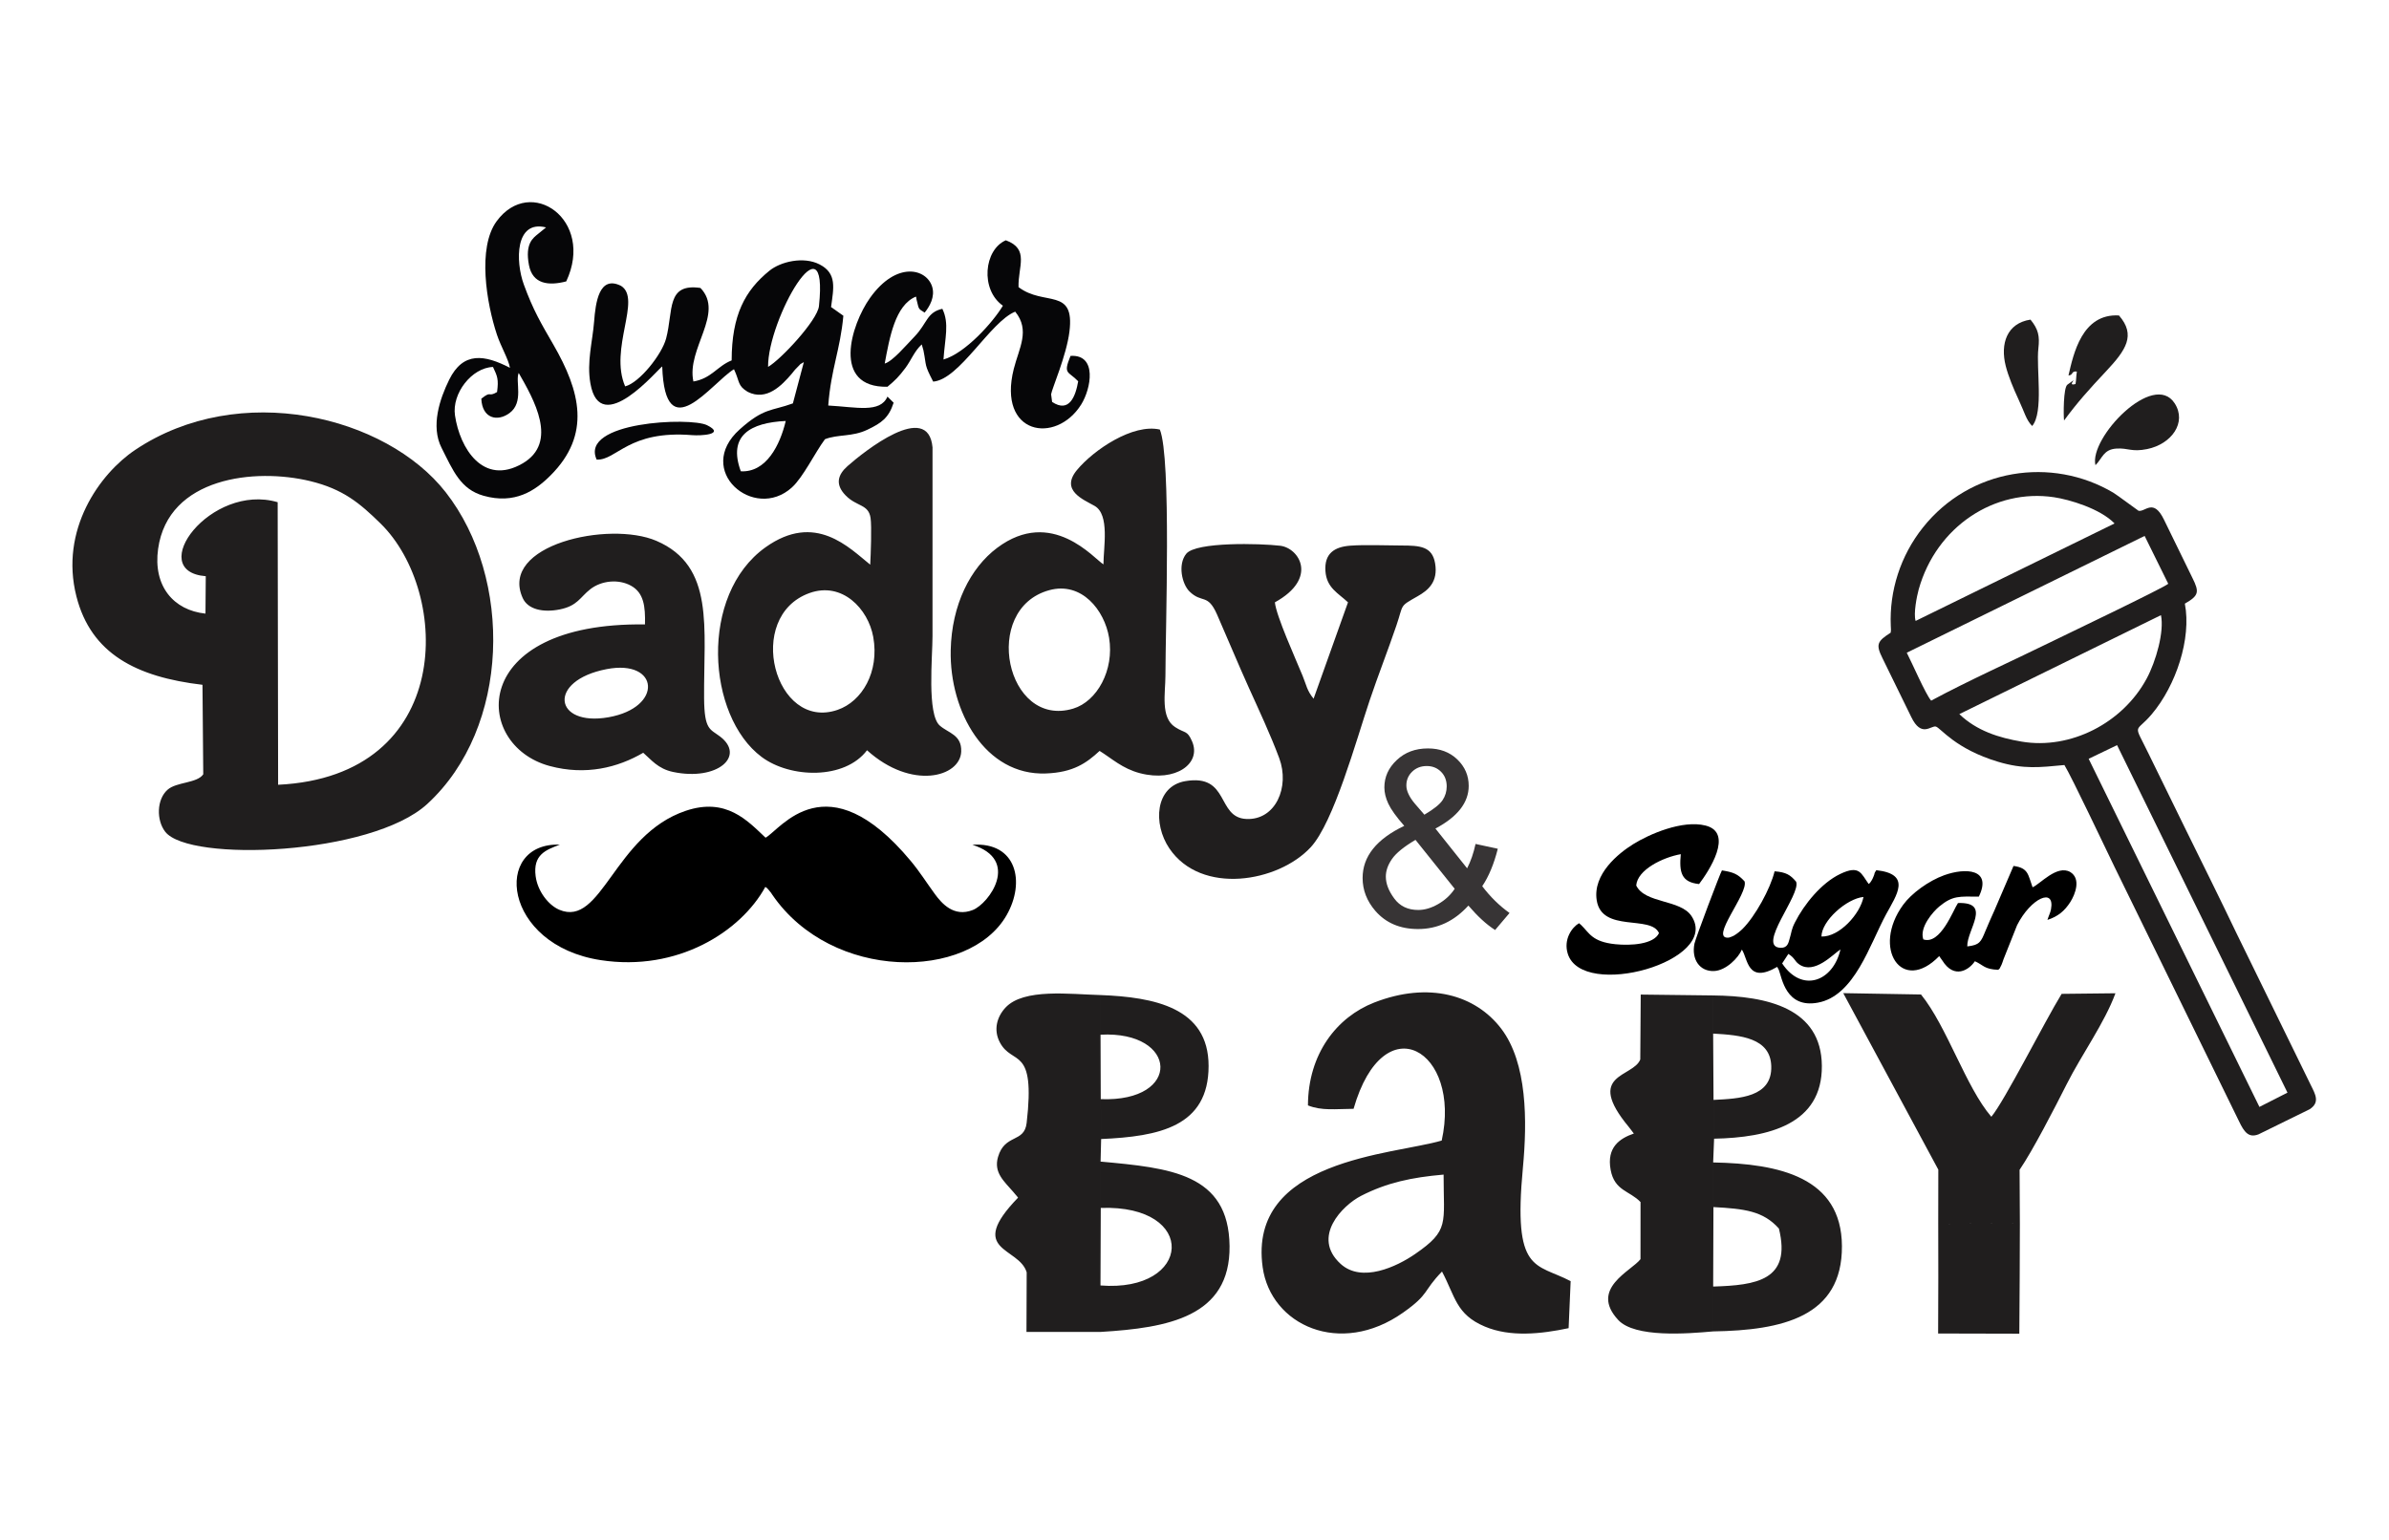 <?xml version="1.0" encoding="UTF-8"?>
<!DOCTYPE svg PUBLIC "-//W3C//DTD SVG 1.1//EN" "http://www.w3.org/Graphics/SVG/1.1/DTD/svg11.dtd">
<!-- Creator: CorelDRAW 2017 -->
<svg xmlns="http://www.w3.org/2000/svg" xml:space="preserve" width="61.722mm" height="39.793mm" version="1.1" style="shape-rendering:geometricPrecision; text-rendering:geometricPrecision; image-rendering:optimizeQuality; fill-rule:evenodd; clip-rule:evenodd"
viewBox="0 0 6172.2 3979.32"
 xmlns:xlink="http://www.w3.org/1999/xlink">
 <defs>
  <style type="text/css">
   <![CDATA[
    .fil0 {fill:none}
    .fil1 {fill:#201E1E}
    .fil3 {fill:black}
    .fil2 {fill:#060608}
    .fil4 {fill:#373435;fill-rule:nonzero}
   ]]>
  </style>
 </defs>
 <g id="Capa_x0020_1">
  <rect class="fil0" y="-0" width="6172.2" height="3979.33"/>
  <path class="fil1" d="M5540.84 1385l61.03 123.65c-11.49,10.54 -267.77,133.05 -304.55,151.12 -100.41,49.33 -209.21,97.77 -307.99,150.92 -14.19,-16.05 -49.89,-98.74 -63,-123.85l614.51 -301.84zm-77.66 -32.25l-513.96 251.91c-5.97,-18.36 3.13,-64.28 7.92,-81.38 45.73,-163.19 196.66,-261.23 349.59,-238.29 39.36,5.91 118.66,29.01 156.45,67.76zm6.49 572.95l440.24 898.02 -72.47 36.92 -441.2 -899.67 73.43 -35.27zm113.37 -335.95c8.97,42.35 -12.91,119.45 -37.01,164.14 -61.91,114.83 -196.88,183.96 -322.73,162.72 -58.23,-9.82 -116.02,-27.69 -161.16,-71.09l520.9 -255.77zm61.75 -29.69c17.44,90.87 -23.22,211.75 -85.24,285.35 -43.78,51.96 -48.88,19.15 -8.2,102.95l96.99 198.05c43.47,88.29 87.43,176.61 129.65,264.95l192.24 392.94c12.05,24.25 23.86,44.54 -2.71,62.19l-132.33 64.99c-25.94,10.14 -37.4,-6.62 -50.17,-33.14l-193.4 -395.31c-43.03,-87.94 -85.77,-175.17 -128.51,-262.6 -24.56,-50.25 -109.66,-230.77 -129.5,-263.33 -63.46,5.95 -105.07,11.43 -171.39,-8.44 -110.74,-33.19 -148.15,-87.35 -160.68,-90.94 -12.26,-3.52 -37.39,29.92 -63.68,-24.86l-74.11 -151.46c-17.89,-35.88 -14.04,-43.96 20.92,-66.26 1.28,-7.74 0.75,-8.42 0.34,-18.16 -3.82,-89.38 24.66,-180.48 83.19,-253.91 121.83,-152.83 332.53,-183.97 491.7,-89.82 9.26,5.47 64.22,46.57 65.27,46.79 17.34,3.7 38.39,-33.72 65.77,23.14l73.67 150.93c18.01,36.1 16.24,45.2 -19.82,65.95z"/>
  <path class="fil2" d="M2292.82 1024.93c-18.71,43.32 -80.37,26.99 -152.98,23.07 7.16,-94.88 30.94,-143.04 39.07,-232.03l-31.79 -22.48c6.67,-49.52 15.73,-86.98 -29.95,-110.32 -41.19,-21.05 -100.24,-7.12 -129.29,16.46 -63.04,51.17 -97.31,114.27 -97.6,231.74 -37.13,14.65 -51.89,46.66 -98.82,54.49 -18.51,-84.57 81.19,-176.12 18.23,-241.69 -88.97,-12.82 -69.62,58.67 -88.76,130.72 -10.92,41.08 -68.61,114.07 -105.81,123.63 -42.02,-97.68 43.37,-225.8 -10.56,-259.72 -57.28,-28.71 -65.92,44.73 -69.61,91.98 -4.12,52.76 -19.34,104.2 -9.62,159.99 25.23,144.81 176.81,-39.78 185.59,-43.71 7.18,215.38 127.39,42.33 185.4,7.13 15.62,33.55 8.73,42.17 35.52,58.51 48.88,24.75 88.41,-17.37 113.17,-46.17 6.75,-7.87 6.41,-8.82 13.88,-16.15 16.17,-15.89 2.51,-4.94 17.91,-14.52l-28.31 106.66c-56.04,20.4 -74.45,10.79 -137.37,67.15 -118.37,106.01 37.08,238.77 134.73,150.13 29.48,-26.77 59.6,-89.92 85.5,-124.72 33.86,-13.26 69.95,-5.47 109.92,-24.68 35.89,-17.24 54.66,-29.98 67.52,-69.65l-15.97 -15.82zm-308.46 -76.79c32.04,-18.07 127.53,-120.12 131.46,-157.03 25.7,-241.63 -132.38,33.71 -131.46,157.03zm-70.41 269.87c66.07,3.37 101.37,-68.25 116.1,-130.09 -91.25,4.36 -150.12,37.32 -116.1,130.09z"/>
  <path class="fil2" d="M1317.51 950.58c-65.15,-33.68 -120.67,-43.15 -157.09,30.91 -24.29,49.41 -47.93,119.84 -19.77,175.58 30.04,59.48 48.98,107.31 108.66,124.11 80.48,22.67 133.33,-12.77 173.36,-52.87 105.54,-105.74 76.33,-217.45 7.21,-337.3 -32.36,-56.11 -51.99,-88.56 -76.58,-155.84 -21.76,-59.53 -22.88,-167.59 57.46,-147.46l-20.22 16.46c-12.89,10.56 -34.55,24.59 -24,80.61 9.36,49.74 50.87,54.32 96.42,42.43 74.28,-159.02 -92.36,-275.16 -179.95,-155.31 -49.99,68.4 -26.21,211.47 0.81,292.84 10.52,31.69 30.02,63.8 33.69,85.84zm22.62 13.24c-9.47,21.06 14.09,75.78 -23.71,103.66 -31.74,23.41 -70.81,13.71 -72.88,-37.14 27.63,-22.17 15.99,-2.55 40.67,-17.2 4.38,-33.01 0.87,-40.64 -10.53,-64.8 -54.64,1.83 -106.6,68.02 -98.18,125.33 12.45,84.67 72.69,183.01 174.42,124.05 93.99,-54.47 28.55,-166.66 -9.79,-233.9z"/>
  <path class="fil2" d="M2292.82 999.53c20.08,-16.7 29.37,-25.87 46.47,-48.72 14.8,-19.77 22.97,-43.26 42.12,-60.72l4.38 15.25c8.65,43.46 1.32,34.51 25.15,80.86 67.83,-5.05 147.62,-155.02 211.96,-180.74 39.29,48.28 9.79,94.18 -3.73,148 -42.8,170.4 108.93,196.16 174.31,91.75 25.45,-40.64 42.11,-129.86 -27.7,-125.45 -20.01,48.73 -5.66,38.71 19.83,65.62 -6.71,38.56 -22.93,82.83 -67.36,53.34l-2.59 -19.74c1.79,-13.81 39.5,-99.32 47.33,-161.84 14.47,-115.5 -64.96,-64.62 -131.49,-115.12 -1.62,-53.05 28.85,-98.27 -32.8,-121.03 -56.6,24.34 -66.55,127.66 -7.63,169.05 -25.05,42.14 -97.02,122.92 -153.5,139.06 3.66,-55.22 15.6,-93.15 -2.93,-131.06 -40.5,9.14 -38.81,37.4 -71.64,71.54 -23.21,24.13 -56.82,64.17 -77.27,69.97 12.6,-67.06 26.89,-150.93 80.7,-173.04 0.74,1.62 0.98,2.73 1.14,5.23 0.16,2.43 0.85,4.15 1.08,5.09 5.73,23.23 3.52,20.53 20.25,31.06 13.02,-15.78 27.22,-41.04 19.52,-66.56 -14.28,-47.26 -92.06,-67.42 -160.37,28.21 -49.87,69.8 -99.78,232.83 44.77,229.99z"/>
  <path class="fil1" d="M5344.11 970.27c13.25,-0.65 6.07,-11.91 21.66,-10.08 -2.28,15.28 -1.06,17.4 -3.45,32.21 -26.8,7.67 15.18,-25.39 -21.03,1.71 -10.55,7.89 -10.24,80.19 -8.59,92.59 35,-47.5 64.4,-80.12 108.61,-127.28 51.26,-54.69 77.7,-93.21 33.25,-144.17 -95.65,-5.57 -117.61,99.72 -130.45,155.02z"/>
  <path class="fil1" d="M5413.82 1202.25c18.06,-18.23 20.78,-40.84 54.14,-42.99 30.62,-1.98 38.91,9.51 79.39,1.29 62.95,-12.8 103.16,-68.5 71.19,-118.17 -54.9,-85.31 -221.86,89.85 -204.72,159.87z"/>
  <path class="fil1" d="M5250.34 1100.95c30.23,-35.98 10.02,-149.02 16.02,-200.88 3.61,-31.26 0.07,-49.09 -20.38,-74.09 -61.14,9.29 -78.57,62.51 -63.97,119.89 6.74,26.47 20.12,58.71 32.54,85.26 16.45,35.17 19.99,53.78 35.79,69.82z"/>
  <path class="fil2" d="M1541.56 1187.8c51.87,2.31 81.83,-76.73 247.2,-63.2 21.01,1.71 87.25,-1.3 37.94,-25.78 -42.7,-21.2 -330.33,-9.23 -285.14,88.98z"/>
  <path class="fil3" d="M1446.38 2182.84c-174.29,-6.24 -148.73,259.47 105.71,298.48 197.98,30.36 361.59,-73.15 425.26,-189.36 6.57,5.03 3.22,1.76 9.05,8.36 5.33,6.03 5.32,6.69 9.22,12.36 153.79,224.2 508.12,221.32 604.86,52.75 49.32,-85.94 26.12,-190.18 -88.29,-182.24 124.69,38.86 43.19,151.93 1.18,168.53 -49.16,19.43 -80.56,-17.27 -98.33,-41.62 -21.78,-29.85 -38.89,-57.35 -62.29,-85.42 -217.48,-260.85 -335.63,-81.32 -374.81,-59.77 -46.56,-43.76 -101.29,-104.94 -206.4,-69.48 -185.23,62.49 -216.75,302.42 -326.57,255.68 -28.13,-11.97 -56.06,-48.02 -61.09,-86.77 -7.16,-55.23 25.59,-67.69 62.5,-81.5z"/>
  <path class="fil4" d="M3793.71 2340.29c-18.32,20.22 -38.32,35.37 -59.9,45.48 -21.58,10.1 -44.95,15.16 -70.11,15.16 -46.31,0 -83.05,-15.58 -110.21,-46.74 -22,-25.47 -33.05,-53.79 -33.05,-85.16 0,-27.89 8.95,-53.05 26.95,-75.47 18,-22.53 44.94,-42.22 80.63,-59.27 -20.53,-23.37 -34.21,-42.42 -41.05,-57.05 -6.85,-14.53 -10.32,-28.63 -10.32,-42.21 0,-27.16 10.63,-50.74 32,-70.74 21.26,-20.11 48.11,-30.11 80.53,-30.11 30.84,0 56.21,9.48 75.89,28.42 19.69,18.95 29.48,41.79 29.48,68.32 0,43.05 -28.63,79.9 -86,110.32l81.89 102.74c9.37,-18.11 16.63,-39.06 21.79,-62.95l57.48 12.42c-9.9,39.37 -23.27,71.58 -40.21,96.74 20.73,27.47 44.31,50.53 70.52,69.26l-37.26 44c-22.32,-14.21 -45.26,-35.37 -69.05,-63.16zm-113.69 -234.84c24.21,-14.32 39.79,-26.74 46.95,-37.48 7.16,-10.73 10.74,-22.63 10.74,-35.68 0,-15.47 -4.95,-28.11 -14.74,-37.9 -9.79,-9.79 -22.11,-14.73 -36.74,-14.73 -15.05,0 -27.68,4.84 -37.68,14.52 -10,9.69 -15.06,21.58 -15.06,35.69 0,6.95 1.79,14.42 5.48,22.1 3.58,7.79 8.94,16 16.21,24.64l24.84 28.84zm78.32 191.48l-101.27 -126.43c-30.1,17.79 -50.42,34.32 -60.84,49.58 -10.53,15.27 -15.79,30.32 -15.79,45.27 0,18.21 7.26,37.15 21.89,56.84 14.53,19.68 35.16,29.47 61.8,29.47 16.63,0 33.89,-5.05 51.57,-15.26 17.79,-10.21 32.01,-23.37 42.64,-39.47z"/>
  <path class="fil3" d="M4500.23 2454.09c15.7,22.44 13.38,90.14 91.35,44.61l4.14 7.74c8.22,20.94 18.11,100 101,84.72 94.85,-17.48 134.22,-151.12 176.2,-228.3 27.35,-50.29 66.64,-103.79 -25.31,-114.08 -7.76,11.78 -2.1,5.28 -7.61,17.41 -2.35,5.16 -1.94,5.23 -4.97,9.93 -4.4,6.82 -2.66,4.28 -7.11,8.42 -19.79,-27.11 -23.23,-50.15 -73.95,-25.76 -48.31,23.22 -92.64,77.92 -116.52,124.9 -9.86,19.39 -8.03,23.74 -14.52,44.87 -2.21,7.19 -4.58,21.21 -21.87,20.88 -65.24,-1.24 52.96,-138.24 39.35,-170.89 -14.62,-17.46 -25.73,-24.54 -55.56,-26.83 -10.73,44.8 -50.25,116.56 -82.89,148.95 -4.94,4.9 -14.59,13 -22.47,17.42 -2.16,1.21 -10.79,4.82 -12.85,5.02 -52.55,5.24 51.84,-114.79 40.51,-145.54 -17.12,-18.59 -28.4,-23.52 -58.36,-28.21 -3.98,5.61 -68.27,175.67 -71.03,189.37 -8.08,40.11 13.19,72.31 50.83,70.68 30.93,-1.33 62.99,-34.37 71.64,-55.31zm205.67 -33.8c46.51,1.42 100.31,-58.79 108.65,-102.29 -44.06,4.33 -108.41,62.05 -108.65,102.29zm-85.49 44.9l-16.05 24.59c50.79,76.83 131.59,47.35 150.64,-36.18 -18.91,12.24 -67.2,65.56 -106.32,38.88 -12.87,-8.78 -10.35,-15.83 -28.27,-27.29z"/>
  <path class="fil3" d="M4286.13 2411.48c-13.36,29.06 -72.75,32.76 -112.59,28.68 -60.65,-6.21 -67.44,-29.38 -88.36,-49.44 -0.7,-0.66 -2.21,-1.9 -2.8,-2.44 -0.58,-0.54 -1.87,-1.66 -2.86,-2.41 -18.75,10.98 -40.39,42.12 -29.11,78.69 37.18,120.49 396.86,19.19 319.65,-97.26 -28.72,-43.31 -120.17,-31.86 -142.72,-78.92 3.08,-40.86 69.13,-72.82 115.13,-80.91 -4.49,46.74 1.38,72.53 47.24,77.2 24.8,-32.69 90.86,-132.53 16.71,-151.18 -60.07,-15.1 -145.65,22.33 -187.27,48.34 -37.58,23.47 -104.58,77.06 -93.88,144.89 13.31,84.42 140.43,37.06 160.86,84.76z"/>
  <path class="fil3" d="M5082.62 2445.81c-1.12,-43.18 64.45,-114.89 -23.96,-112.11 -12.12,17.32 -45.12,109.06 -89.59,93.99 -10.92,-31.24 26.07,-72.51 41.19,-84.98 34.94,-28.81 51.86,-25.83 102.25,-25.51 35.05,-72.31 -34.83,-75.03 -89.36,-55.41 -40.48,14.58 -84.64,46.97 -106.08,76.35 -82.19,112.6 -3.17,232.11 93.02,132.71l7.97 11.22c30.81,49.61 69.48,24.38 84.24,2.05 22.76,10.19 23.97,20.74 60.43,22.2 5.23,-6.13 0.87,2.76 8.41,-13.01 1.28,-2.68 3.76,-10.15 5.16,-14.35l35.02 -87.94c35.58,-70.36 98.41,-98.47 87.61,-40.87 -1.66,8.85 -6.44,17.92 -9.17,27.15 27.9,-8.92 44.69,-23.83 58.88,-45.8 13.34,-20.65 28.18,-60.59 0.21,-77.83 -34.39,-19.92 -78.26,31.43 -97.49,39.35 -11.91,-32.4 -10.43,-50.05 -49.24,-55.14l-49.2 114.67c-8.43,18.8 -15.47,34.3 -23.96,54.87 -10.84,26.27 -14.42,35.07 -46.34,38.39z"/>
  <path class="fil1" d="M3482.68 1556.63l-88.9 249.03c-17.43,-21.41 -18.31,-34.64 -28.4,-59.23 -18.77,-45.72 -67.78,-153.66 -71.62,-189.8 112.49,-62.05 62.89,-140.41 13.65,-146.25 -52.02,-6.17 -217.14,-10.38 -242.52,20.63 -22.72,27.77 -10.96,78.61 8.21,97.45 32.43,31.87 46.78,3.94 71.25,59.59 28.23,64.22 53.44,125.55 81.68,188.16 26.01,57.66 56.56,122.64 79,183.13 27.71,74.68 -9.39,160.51 -84.81,157.17 -77.83,-3.45 -42.57,-117.33 -157.74,-97.81 -78.14,13.24 -84.32,110.29 -41.38,173.78 82.28,121.7 281.32,87.83 365.31,-2.97 59.4,-64.21 117.24,-275.37 152.31,-379.67 21.83,-64.95 46.62,-127.54 68.93,-193.08 19.31,-56.7 6.43,-48.22 55.16,-75.99 26.41,-15.04 53.17,-36.46 44.93,-84.91 -7.44,-43.82 -38.66,-46.02 -87.01,-46.09 -40.57,-0.06 -92.5,-2.44 -131.74,0.39 -42.09,3.03 -67.65,20.73 -64.61,65.71 2.95,43.69 33.46,57.13 58.3,80.76zm-2959.56 213.1l1.99 231.3c-15.9,23.39 -69.05,19.47 -92.1,39.79 -28.58,25.2 -29.2,78.89 -6.2,108.64 61.56,79.64 532.75,60.66 676.92,-71.62 215.4,-197.61 221.75,-583.36 47.66,-805.9 -154.16,-197.08 -532.75,-290.06 -802.4,-109.07 -91.53,61.44 -195.37,206.48 -151.58,378.37 37.76,148.19 154.62,208.4 325.71,228.49zm1143.25 -156c-457,-6.31 -446.77,311.99 -246.31,365.87 93.31,25.08 176.07,4.17 241.75,-34.22 20.3,17.49 37.93,41.43 77.21,49.63 114.59,23.95 187.74,-41.03 121.28,-91.64 -25.76,-19.61 -40.58,-16.3 -41.21,-98.83 -1.39,-182.35 28.21,-341.7 -123.23,-406.81 -122.26,-52.56 -407.32,10.52 -345.41,147.81 13.46,29.85 53.2,38 95.73,29.42 45.97,-9.28 52.25,-31.3 78.7,-52.08 28.8,-22.62 73.44,-27.11 105.77,-8.96 32.44,18.2 36.94,52.72 35.72,99.81zm581.91 -154.45c-53.94,-43.2 -141.82,-136.89 -270.64,-44.78 -171.71,122.77 -151.7,435.73 -9.86,541.73 73.96,55.26 214.54,59.19 272.27,-17.3 115.09,103.91 240.87,69.35 243.32,3.4 1.63,-43.79 -33.41,-47.69 -55.47,-67.26 -33.29,-29.53 -18.68,-177.75 -18.68,-231.02l0.04 -487.91c-11.17,-122.01 -177.56,11.34 -219.41,48.25 -25.1,22.15 -33.02,47.19 -5.23,75.78 28.88,29.71 59.08,22.22 64.55,58.27 3.26,21.48 0.5,96.18 -0.89,120.84zm602.61 -0.78c-23.1,-13.15 -133.07,-148.78 -274.67,-42.65 -69.27,51.92 -117.48,146.99 -119.97,264.61 -3.35,158.93 89.43,324.3 245.82,318.45 71.21,-2.66 104.98,-27.02 138.87,-58.31 31.33,19.43 58.94,45.87 104.68,57.7 90.98,23.53 159.39,-24.63 134.16,-82.55 -12.69,-29.14 -17.44,-19.63 -43.83,-36.74 -38.2,-24.76 -24.95,-88.45 -24.93,-132.96 0.06,-120.73 15.5,-562.37 -14.42,-635.92 -69.68,-16.01 -170.82,52.47 -214.02,104.42 -44.01,52.95 16.46,76.37 45.41,92.86 39.56,22.53 22.93,107.14 22.9,151.09zm-140.17 66.78c-176.7,48.52 -111.35,358.09 61.88,306.04 61.64,-18.53 106.64,-99.39 92.85,-183.04 -11.77,-71.4 -70.88,-146.03 -154.73,-123zm-1143.53 203.99c-154.56,29.93 -135.97,149.16 4.78,124.4 142.48,-25.07 131.42,-150.79 -4.78,-124.4zm-1036.35 -143.47l0.76 -96.66c-158.46,-12.74 12.74,-242.14 185.76,-191.26l1.17 730.22c456.2,-22.14 446.96,-496.64 264.55,-675.31 -53.59,-52.49 -96.63,-88.75 -181.4,-109.36 -142.49,-34.63 -367.12,-10.48 -393.19,174.92 -13.47,95.84 39.44,158.77 122.35,167.45zm1560.46 -53.12c-168.69,60.71 -89.79,357.88 72.68,301.82 63.28,-21.83 108.29,-97.96 92.15,-188.3 -13.01,-72.74 -80.31,-143.94 -164.83,-113.52z"/>
  <path class="fil1" d="M4426.05 2671.14c71.62,3.98 147.8,11.17 150.17,83.88 2.66,81.29 -83.59,84.09 -149.18,87.51l1.49 100.21c140.57,-2.81 279.61,-36.98 278.43,-188.28 -1.15,-148.76 -140.43,-180.6 -281.75,-181.93l0.84 98.61zm-1582.12 450.53c252.77,-8.82 236.06,219.23 -0.74,200.36l1.19 120.04c172.63,-10.48 334.45,-38.73 332.3,-222.05 -2.2,-187.59 -153.93,-201.64 -333.23,-218.11l0.48 119.76zm-0.6 -447.7c200.68,-10.74 211.63,174.54 0.56,166.57l1.01 103.08c149.66,-6.66 277.59,-31.8 277.6,-188.87 0.01,-151.12 -140.98,-177.88 -279.5,-183.23l0.33 102.45zm1583.48 445.5c80.19,4.43 128.49,9.91 169.16,55.47 33.24,134.17 -58.83,146.5 -169.85,149.91l0.13 115.92c178.17,-2.87 333.61,-37.32 332.57,-220.59 -1.02,-177.68 -161.41,-212.9 -332.74,-216.04l0.73 115.33zm-1582.43 322.6l-1.19 -120.04 0.74 -200.36 -0.48 -119.76 1.45 -58.29 -1.01 -103.08 -0.56 -166.57 -0.33 -102.45c-77.89,-1.98 -198.05,-18.12 -245.14,32.37 -21.98,23.56 -31.73,57.15 -14.88,89.51 32.58,62.54 92.92,6 69.45,208.72 -6.07,52.42 -56.32,27.17 -73.97,87.93 -11.8,40.59 16.06,62.95 39.67,90.48 1.73,2.01 4.64,5.56 6.05,7.22 1.43,1.69 4.33,4.73 6.09,7.39 -135.27,139.69 2.75,126.67 22.28,193.03l-0.55 154.05 192.38 -0.15zm534.82 -585.37c35.69,14.32 71.18,9.13 117.86,8.82 78.16,-272.12 279.07,-150.34 227.73,82.02 -124.98,36.95 -501.35,47.99 -462.6,327.26 20.8,149.87 199.98,232.37 362.84,117.41 69.13,-48.79 50.2,-54.27 100.49,-106.15 34.55,64.97 36.17,110.78 110.64,142.17 65.82,27.74 144.82,19.3 216.51,4.18l5.26 -121.51c-90.45,-47.53 -149.29,-18.93 -123.38,-293.06 11.37,-120.36 11.44,-270.84 -55.95,-359.37 -66.41,-87.25 -186.97,-122.6 -328.09,-67.64 -96.74,37.68 -170.81,132.56 -171.31,265.87zm1047.05 584.07l-0.13 -115.92 0.69 -205.38 -0.73 -115.33 2.45 -61.4 -1.49 -100.21 -0.99 -171.39 -0.84 -98.61 -186.25 -2.23 -1.19 167.7c-18.21,46.92 -144.28,36.12 -29.73,174.29 2.08,2.52 4.79,6.29 6.51,8.42 1.76,2.19 4.55,5.71 6.62,8.72 -36.36,12.54 -70.74,35.42 -59.92,93.94 10.09,54.51 49.23,53.7 77.21,83.13l-0.11 147.6c-23.46,30.67 -132.81,76.22 -57.42,157.27 43.04,46.27 178.81,35.4 245.32,29.4zm581.57 -418.06l209.99 0.43c34.08,-49.83 90.13,-158.76 121.9,-221.66 38.88,-76.95 97.45,-157.66 125.76,-234.55l-139.04 1.52c-43.84,71.43 -147.83,277.59 -181.62,317.64 -65.94,-76.74 -114.19,-232.48 -181.67,-316.02l-200.95 -3.46 245.63 456.1zm210.24 279.75l-210.27 0.25 -0.45 143.49 209.77 0.5 0.95 -144.24zm-210.27 0.25l210.27 -0.25 0.48 -140.27 -210.95 0.64 0.2 139.88zm-0.2 -139.88l210.95 -0.64 -0.73 -139.05 -209.99 -0.43 -0.23 140.12zm-1277.92 -127.29c-82.21,7.15 -146.32,20.69 -213.31,54.99 -47.6,24.37 -128.94,106.23 -52.79,175.73 54.77,49.98 145.14,7.14 192.2,-25.28 89.66,-61.79 73.75,-77.75 73.9,-205.44z"/>
 </g>
</svg>
